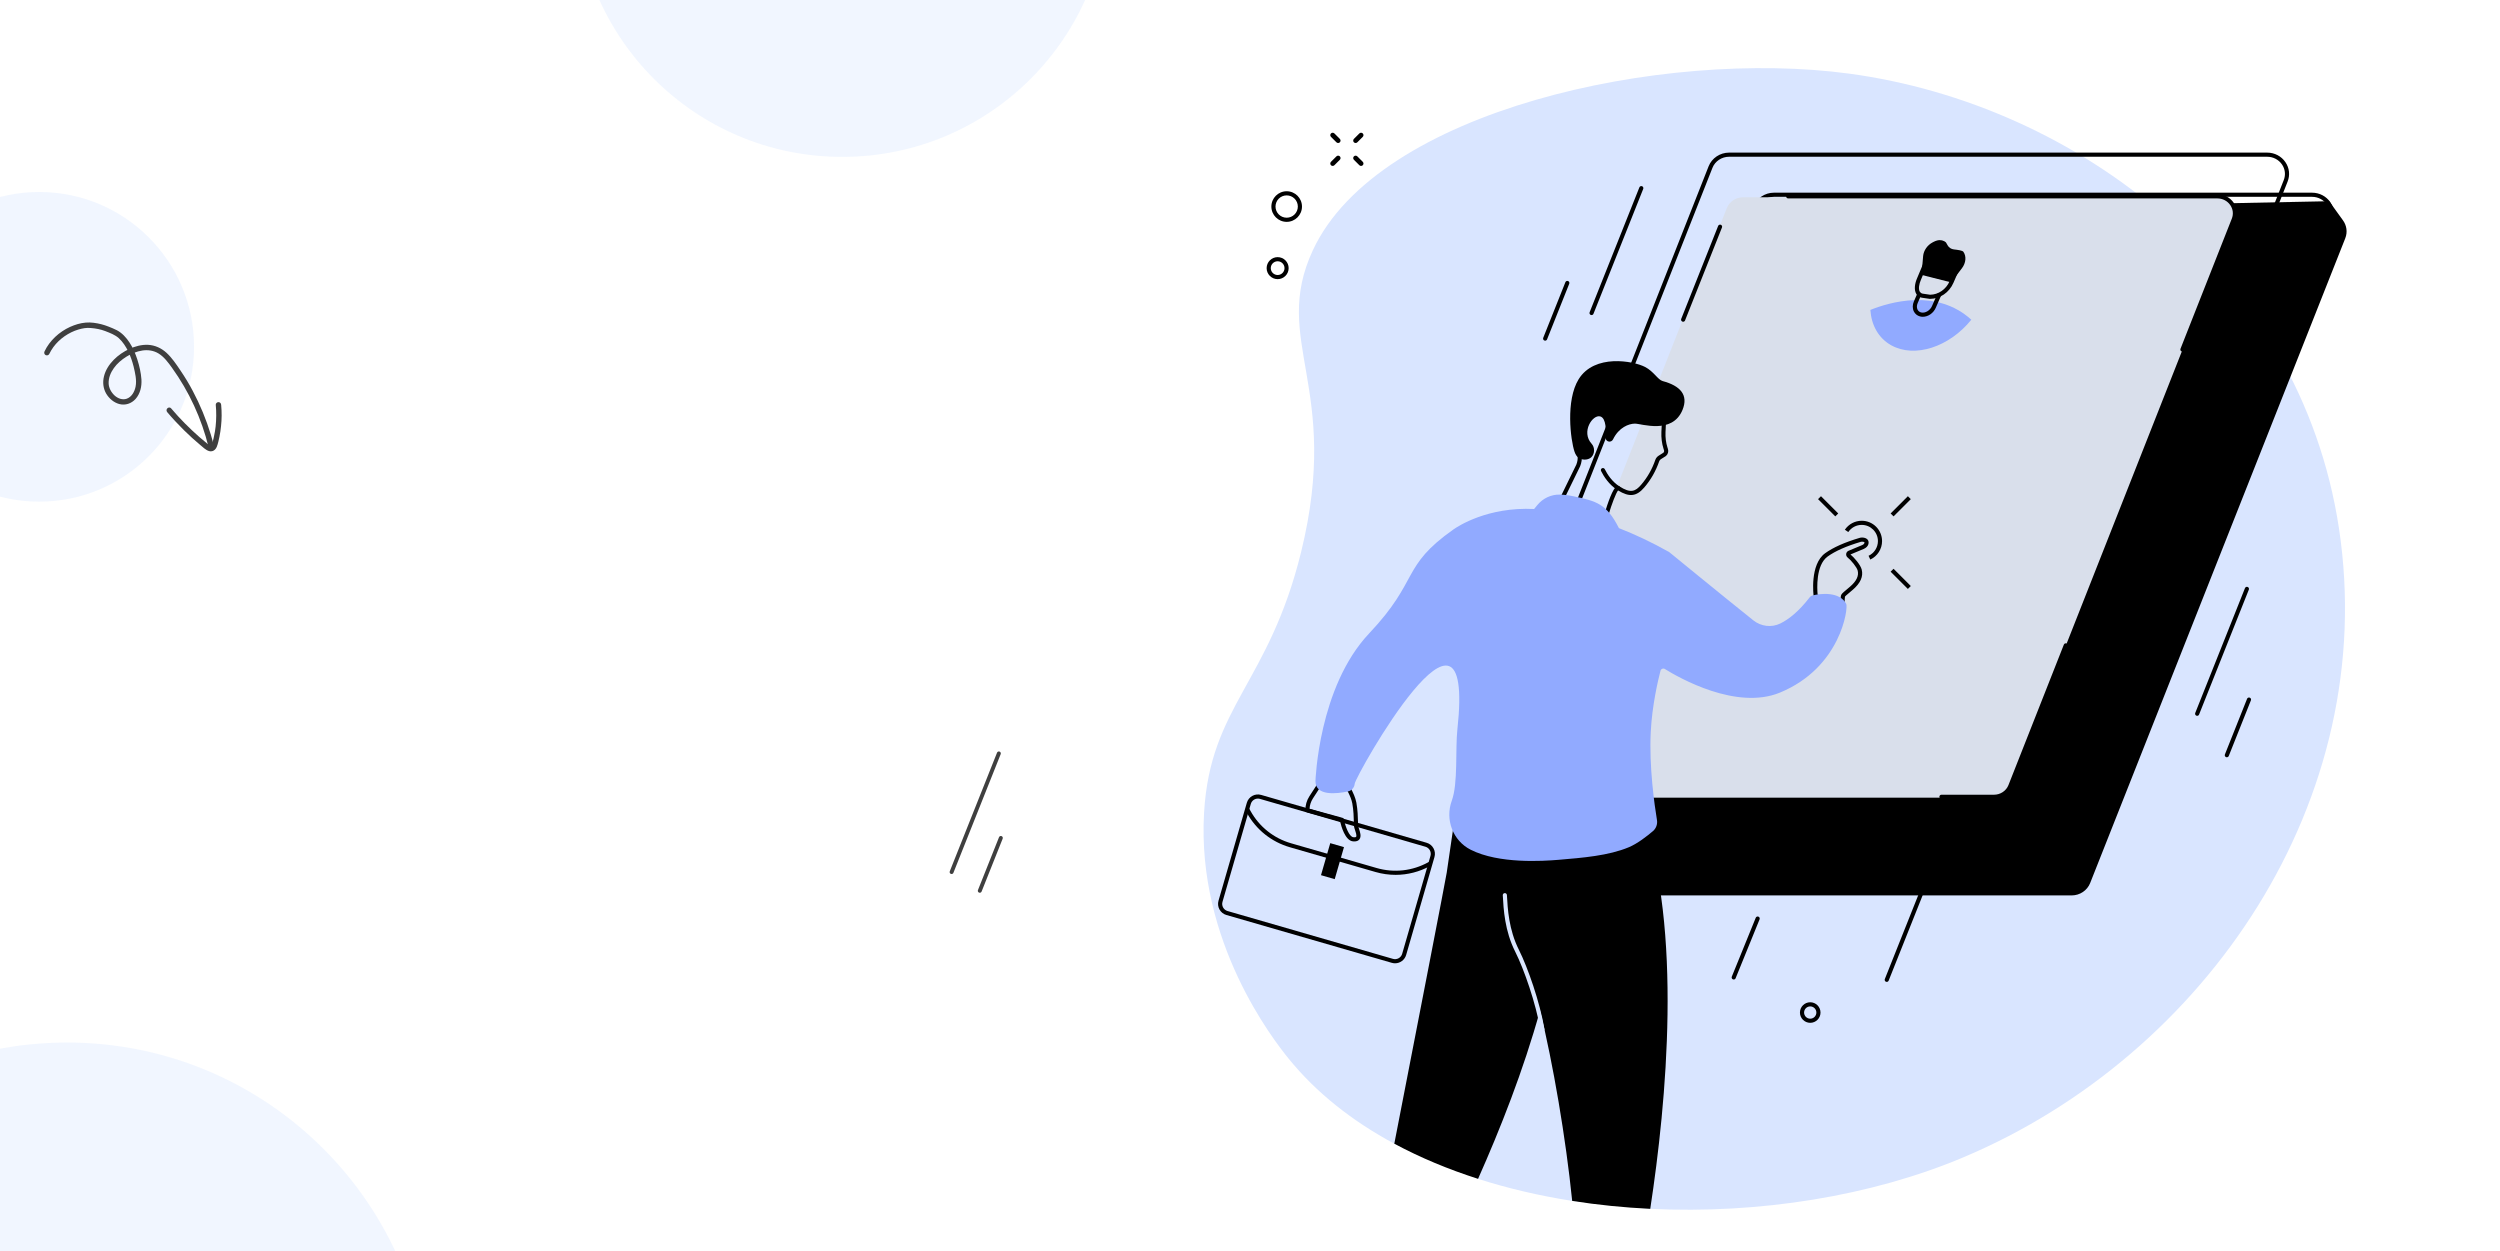 <svg width="1211" height="606" viewBox="0 0 1211 606" fill="none" xmlns="http://www.w3.org/2000/svg">
<g clip-path="url(#clip0_77_10746)">
<path d="M460.953 423.377C460.835 423.377 460.717 423.354 460.6 423.308C460.111 423.113 459.873 422.561 460.068 422.07L482.963 364.6C483.159 364.111 483.71 363.873 484.201 364.068C484.69 364.264 484.928 364.815 484.733 365.306L461.838 422.777C461.688 423.15 461.332 423.377 460.953 423.377Z" fill="#3F3F3F"/>
<path d="M474.607 432.454C474.489 432.454 474.371 432.431 474.253 432.385C473.765 432.19 473.527 431.636 473.722 431.147L483.923 405.543C484.118 405.055 484.67 404.817 485.161 405.012C485.649 405.207 485.888 405.759 485.692 406.25L475.491 431.854C475.342 432.227 474.983 432.454 474.607 432.454Z" fill="#3F3F3F"/>
<path d="M630.262 267.377C649.963 187.08 615.476 165.328 635.946 121.226C667.443 53.368 805.363 23.462 895.723 35.665C1006.4 50.611 1114.11 132.208 1132.95 255.622C1153.08 387.498 1068.56 510.945 951.291 560.514C906.418 579.481 852.023 588.116 799.38 585.561C792.226 585.214 784.455 582.849 777.395 582.084C771.862 581.485 767.009 582.571 761.564 581.715C745.832 579.245 730.524 575.692 715.968 571.039C709.244 568.889 704.844 562.261 698.471 559.637C691.235 556.656 682.083 557.608 675.392 554.007C655.14 543.11 637.603 529.365 624.103 512.672C617.091 504 579.589 456.246 583.251 393.651C586.284 341.921 614.645 331.027 630.262 267.377Z" fill="#D9E5FF"/>
<path d="M742.824 433.738H1003.51C1007.48 433.738 1011.04 431.356 1012.47 427.749L1136.04 115.44C1137.27 112.325 1136.67 109.096 1134.89 106.674C1133.19 104.346 1128.25 97.467 1128.25 97.467L866.404 102.768C862.431 102.768 858.872 105.15 857.448 108.757L729.248 422.584C729.248 422.584 733.308 427.742 735.301 430.198C737.027 432.323 739.7 433.738 742.824 433.738Z" fill="black"/>
<path d="M997.167 425.435H736.483C732.924 425.435 729.626 423.709 727.657 420.815C725.734 417.991 725.35 414.557 726.596 411.394L849.396 99.962C850.959 96.001 854.932 93.337 859.283 93.337H1119.97C1123.53 93.337 1126.83 95.064 1128.8 97.957C1130.72 100.781 1131.1 104.216 1129.86 107.379L1007.06 418.811C1005.49 422.775 1001.52 425.435 997.167 425.435ZM859.28 95.345C855.745 95.345 852.519 97.498 851.255 100.7L728.459 412.129C727.458 414.665 727.769 417.423 729.311 419.688C730.908 422.031 733.587 423.431 736.483 423.431H997.171C1000.71 423.431 1003.93 421.278 1005.19 418.076L1127.99 106.647C1128.99 104.11 1128.68 101.353 1127.14 99.088C1125.54 96.745 1122.86 95.345 1119.97 95.345H859.28Z" fill="black"/>
<path d="M975.428 406.021H714.741C711.182 406.021 707.883 404.295 705.915 401.401C703.992 398.577 703.608 395.142 704.853 391.98L827.653 80.55C829.216 76.59 833.189 73.926 837.54 73.926H1098.23C1101.79 73.926 1105.09 75.652 1107.05 78.546C1108.98 81.37 1109.36 84.805 1108.11 87.967L985.315 399.399C983.755 403.36 979.779 406.021 975.428 406.021ZM837.54 75.93C834.006 75.93 830.78 78.083 829.519 81.285L706.719 392.714C705.718 395.251 706.03 398.009 707.572 400.273C709.168 402.616 711.847 404.016 714.741 404.016H975.428C978.962 404.016 982.189 401.864 983.452 398.662L1106.25 87.233C1107.25 84.696 1106.94 81.938 1105.4 79.674C1103.8 77.33 1101.12 75.93 1098.22 75.93H837.54Z" fill="black"/>
<path d="M736.142 386.404H965.831C969.329 386.404 972.468 384.306 973.723 381.128L1081.92 106.728C1084.04 101.343 1079.96 95.562 1074.03 95.562H844.34C840.842 95.562 837.704 97.661 836.449 100.839L728.25 375.241C726.127 380.623 730.212 386.404 736.142 386.404Z" fill="#D9DFEB"/>
<path d="M965.934 386.96H940.436C939.883 386.96 939.435 386.513 939.435 385.959C939.435 385.406 939.883 384.959 940.436 384.959H965.934C969 384.959 971.797 383.093 972.891 380.317L999.731 312.25C999.934 311.736 1000.52 311.483 1001.03 311.685C1001.55 311.888 1001.8 312.471 1001.6 312.985L974.757 381.052C973.363 384.584 969.816 386.96 965.934 386.96Z" fill="black"/>
<path d="M815.308 155.853C815.184 155.853 815.06 155.829 814.939 155.78C814.425 155.575 814.174 154.994 814.377 154.48L832.267 109.441C832.47 108.927 833.053 108.676 833.567 108.878C834.081 109.084 834.332 109.665 834.13 110.179L816.239 155.218C816.082 155.611 815.707 155.853 815.308 155.853Z" fill="black"/>
<path d="M1057.16 170.324C1057.04 170.324 1056.92 170.299 1056.8 170.254C1056.28 170.052 1056.03 169.468 1056.23 168.954L1081.09 105.912C1081.96 103.714 1081.69 101.326 1080.35 99.363C1078.97 97.331 1076.64 96.116 1074.13 96.116H866.195C865.642 96.116 865.194 95.668 865.194 95.115C865.194 94.562 865.642 94.114 866.195 94.114H1074.13C1077.31 94.114 1080.25 95.656 1082.01 98.235C1083.72 100.757 1084.07 103.823 1082.96 106.647L1058.1 169.689C1057.94 170.082 1057.56 170.324 1057.16 170.324Z" fill="black"/>
<path d="M924.174 240.364L915.821 248.717L917.238 250.135L925.592 241.782L924.174 240.364Z" fill="black"/>
<path d="M917.237 275.513L915.82 276.931L924.173 285.284L925.59 283.866L917.237 275.513Z" fill="black"/>
<path d="M882.083 240.365L880.666 241.783L889.019 250.136L890.437 248.718L882.083 240.365Z" fill="black"/>
<path d="M905.97 271.045L905.127 269.228C907.887 267.946 909.668 265.149 909.668 262.107C909.668 257.781 906.149 254.258 901.819 254.258C899.206 254.258 896.775 255.552 895.312 257.72L893.652 256.598C895.49 253.88 898.544 252.257 901.822 252.257C907.255 252.257 911.673 256.677 911.673 262.107C911.673 265.926 909.432 269.437 905.97 271.045Z" fill="black"/>
<path d="M906.006 150.126C906.496 157.485 909.907 163.796 916.108 167.252C927.519 173.61 944.297 168.059 954.904 154.87C938.072 139.553 915.135 146.434 906.006 150.126Z" fill="#91AAFF"/>
<path d="M945.129 136.786L950.347 129.953C952.322 127.368 952.606 124.105 951.046 121.949C950.595 121.323 948.273 121.03 946.447 120.812C945.153 120.658 944.082 119.969 943.466 118.896L942.637 117.45C941.564 116.456 939.998 116.059 938.365 116.483C937.805 116.628 937.249 116.843 936.708 117.124L936.173 117.402C933.636 118.723 931.825 121.317 931.568 123.99L930.788 133.164L945.129 136.786Z" fill="black"/>
<path d="M931.414 153.452C930.957 153.452 930.503 153.398 930.062 153.28C928.717 152.929 927.646 152.058 927.048 150.831C926.358 149.409 926.373 147.65 927.09 146.002L928.735 142.222C928.955 141.714 929.545 141.482 930.053 141.702C930.561 141.923 930.794 142.513 930.573 143.021L928.928 146.8C928.444 147.913 928.417 149.059 928.85 149.954C929.191 150.658 929.787 151.139 930.567 151.342C932.496 151.843 934.915 150.441 935.855 148.282L938.316 142.628C938.537 142.12 939.127 141.887 939.635 142.108C940.143 142.328 940.375 142.918 940.155 143.426L937.694 149.08C936.542 151.726 933.956 153.452 931.414 153.452Z" fill="black"/>
<path d="M934.866 144.771C934.818 144.771 934.77 144.768 934.721 144.762L931.61 144.309C929.705 144.154 928.735 143.175 928.254 142.377C927.005 140.302 927.61 137.143 928.596 134.878L933.107 124.099C933.267 123.715 933.66 123.47 934.062 123.485L942.58 123.742C945.029 123.515 946.985 124.226 948.098 125.753C949.307 127.413 949.365 129.829 948.252 132.381L946.235 137.019C944.191 141.717 939.728 144.759 934.866 144.771ZM934.691 125.508L930.44 135.664C929.624 137.536 929.167 140.009 929.971 141.339C930.325 141.926 930.924 142.243 931.798 142.31C931.822 142.313 931.843 142.313 931.867 142.319L934.936 142.767C938.973 142.727 942.679 140.163 944.397 136.22L946.417 131.582C947.236 129.699 947.26 128.002 946.48 126.932C945.785 125.977 944.485 125.565 942.713 125.744C942.67 125.747 942.628 125.75 942.583 125.747L934.691 125.508Z" fill="black"/>
<path d="M763.021 393.005C764.708 379.314 763.741 381.412 763.741 381.412L706.338 384.793C706.338 384.793 701.107 420.362 700.781 422.793C700.506 424.843 686.491 497.076 675.404 553.998C687.985 560.768 701.612 566.437 715.974 571.03C726.59 547.201 737.992 518.396 745.992 489.46C752.29 515.024 758.486 551.31 761.567 581.719C773.963 583.666 786.62 584.942 799.383 585.561C807.326 533.571 815.087 450.138 795.358 394.371L763.021 393.005Z" fill="black"/>
<path d="M747.144 499.662C746.664 499.662 746.24 499.317 746.159 498.827C743.982 485.989 738.249 469.51 733.965 460.993C728.876 450.876 728.316 440.52 727.948 433.669C727.917 433.116 728.341 432.644 728.894 432.614C729.438 432.586 729.919 433.007 729.949 433.56C730.309 440.245 730.853 450.347 735.754 460.092C740.105 468.739 745.923 485.469 748.133 498.491C748.227 499.036 747.858 499.556 747.314 499.646C747.256 499.655 747.202 499.662 747.144 499.662Z" fill="#D9E5FF"/>
<path d="M770.834 254.851C770.302 254.851 769.74 254.824 769.141 254.769C765.525 254.449 760.454 253.079 758.035 250.273L757.056 249.284C754.936 247.15 754.395 243.893 755.701 241.187L763.517 225.171C763.544 225.117 763.568 225.059 763.593 225.005C764.134 223.659 764.342 222.19 764.2 220.757C763.378 212.439 762.909 192.459 776.249 186.548C787.576 181.532 797.59 186.001 806.016 199.834L806.277 200.26C807.123 201.636 807.038 204.502 806.836 208.103C806.815 208.505 806.794 208.88 806.778 209.219C806.657 211.898 806.975 214.447 807.725 216.799L807.955 217.513C808.342 218.728 807.964 220.046 806.99 220.872C806.954 220.902 806.918 220.929 806.875 220.956L804.514 222.444C804.148 222.674 803.87 223.018 803.734 223.408C802.071 228.201 799.709 232.349 796.519 236.089C792.743 240.513 789.266 240.933 783.799 237.559C782.756 238.811 780.679 244.341 779.222 249.172C778.708 251.083 777.924 252.601 775.802 253.714C774.323 254.488 772.775 254.851 770.834 254.851ZM784.966 186.581C782.554 186.581 779.923 187.116 777.066 188.38C764.92 193.759 765.419 212.675 766.199 220.557C766.371 222.311 766.114 224.107 765.455 225.752C765.413 225.855 765.37 225.951 765.322 226.051L757.509 242.061C756.572 244.002 756.962 246.339 758.483 247.872L759.49 248.885C759.508 248.903 759.523 248.921 759.541 248.94C761.428 251.153 765.815 252.459 769.322 252.771C771.726 252.982 773.338 252.743 774.88 251.936C776.228 251.231 776.818 250.424 777.302 248.619C778.689 244.014 781.299 236.228 783.264 235.5C783.687 235.343 784.123 235.388 784.495 235.624C789.886 239.068 792.178 238.097 795.002 234.786C798.028 231.24 800.269 227.303 801.847 222.749C802.131 221.93 802.703 221.219 803.452 220.745L805.744 219.299C806.065 218.997 806.186 218.541 806.05 218.117L805.82 217.401C804.998 214.821 804.65 212.037 804.783 209.119C804.798 208.774 804.819 208.39 804.843 207.982C804.955 205.981 805.161 202.252 804.577 201.3L804.311 200.865C801.935 196.976 795.6 186.581 784.966 186.581Z" fill="black"/>
<path d="M796.837 177.738C801.118 179.942 803.044 183.963 805.397 184.592C813.932 186.878 817.981 191.316 815.009 198.555C810.059 210.604 795.074 205.174 791.948 205.204C789.024 205.231 784.186 206.991 781.341 212.853C780.975 213.609 780.141 214.03 779.318 213.9C778.357 213.748 777.67 212.893 777.746 211.916C777.994 208.835 778.118 202.597 775.191 201.724C771.517 200.626 765.73 209.171 770.988 214.964C772.603 216.742 772.57 219.78 770.819 221.489C769.676 222.604 767.242 223.109 765.141 222.06C763.859 221.422 763.148 220.137 762.689 218.783C760.793 213.186 758.335 193.977 764.693 183.703C772.352 171.328 791.137 174.802 796.837 177.738Z" fill="black"/>
<path d="M783.893 237.435C783.709 237.435 783.521 237.384 783.352 237.278C779.4 234.744 776.936 230.922 775.563 228.162C775.318 227.666 775.518 227.064 776.013 226.819C776.506 226.571 777.111 226.774 777.356 227.27C778.614 229.804 780.866 233.305 784.431 235.591C784.897 235.89 785.033 236.51 784.734 236.975C784.546 237.275 784.223 237.435 783.893 237.435Z" fill="black"/>
<path d="M675.767 466.622C675.256 466.622 674.733 466.55 674.219 466.402L594.063 443.223C592.63 442.809 591.445 441.862 590.722 440.553C590.003 439.247 589.833 437.738 590.248 436.305L603.966 388.865C604.821 385.908 607.923 384.193 610.884 385.052L691.039 408.231C692.472 408.645 693.657 409.592 694.38 410.901C695.099 412.207 695.269 413.716 694.854 415.149L681.136 462.589C680.426 465.029 678.188 466.622 675.767 466.622ZM609.329 386.836C607.775 386.836 606.339 387.858 605.889 389.424L592.171 436.864C591.904 437.783 592.013 438.751 592.476 439.588C592.939 440.426 593.697 441.034 594.617 441.3L674.772 464.479C676.668 465.026 678.657 463.931 679.207 462.033L692.925 414.593C693.191 413.673 693.083 412.706 692.62 411.868C692.157 411.031 691.399 410.423 690.479 410.157L610.324 386.981C609.995 386.881 609.659 386.836 609.329 386.836Z" fill="black"/>
<path d="M676.033 423.781C672.773 423.781 669.496 423.322 666.276 422.391L624.849 410.414C615.909 407.829 608.501 401.921 603.993 393.781L603.491 392.871C603.222 392.388 603.397 391.777 603.881 391.511C604.365 391.242 604.975 391.417 605.241 391.901L605.743 392.811C609.995 400.485 616.979 406.051 625.406 408.488L666.832 420.465C675.286 422.908 684.184 421.913 691.888 417.665C692.375 417.399 692.983 417.574 693.249 418.058C693.515 418.542 693.34 419.152 692.856 419.418C687.619 422.312 681.856 423.781 676.033 423.781Z" fill="black"/>
<path d="M651.023 410.345L644.375 408.423L639.889 423.935L646.537 425.858L651.023 410.345Z" fill="black"/>
<path d="M892.488 293.381C892.4 293.381 892.313 293.369 892.225 293.344L879.278 289.816C878.888 289.71 878.601 289.38 878.549 288.981C878.465 288.349 876.566 273.425 884.134 267.958C887.98 265.18 893.601 262.682 900.836 260.538C902.106 260.161 904.31 260.414 904.963 261.857C905.341 262.737 905.378 264.684 902.871 265.866L896.367 268.581C898.024 269.915 901.229 273.558 901.81 275.88C902.656 279.26 901.229 282.478 897.447 285.719C896.721 286.342 896.116 286.847 895.62 287.267C894.571 288.15 893.74 288.845 893.697 289.051C893.607 289.48 893.525 291.267 893.495 292.401C893.486 292.709 893.338 292.997 893.09 293.178C892.911 293.314 892.7 293.381 892.488 293.381ZM880.463 288.065L891.53 291.08C891.569 290.188 891.632 289.105 891.729 288.646C891.914 287.76 892.521 287.252 894.323 285.737C894.816 285.323 895.415 284.821 896.134 284.201C899.282 281.504 900.5 278.943 899.856 276.37C899.463 274.804 896.712 271.39 895.019 270.081C894.487 269.667 894.211 269.023 894.284 268.351C894.357 267.68 894.768 267.109 895.379 266.821L902.049 264.037C903.412 263.393 903.125 262.673 903.122 262.664C902.983 262.477 902.009 262.277 901.399 262.458C894.381 264.539 888.966 266.936 885.301 269.582C879.523 273.761 880.194 285.202 880.463 288.065Z" fill="black"/>
<path d="M656.047 407.59C655.817 407.59 655.575 407.575 655.321 407.548C651.554 407.116 649.673 400.173 649.159 397.918L633.061 393.476C632.632 393.358 632.333 392.971 632.327 392.527C632.284 390.093 632.962 387.728 634.286 385.687L638.208 379.64C638.377 379.38 638.655 379.214 638.967 379.187L651.378 378.156C651.732 378.125 652.071 378.286 652.276 378.573C652.434 378.794 656.134 384.022 657.026 388.799C657.673 392.258 657.764 396.028 657.819 398.281C657.84 399.097 657.855 399.741 657.888 400.104C657.906 400.316 658.094 400.857 658.257 401.335C658.816 402.976 659.584 405.226 658.466 406.617C657.943 407.267 657.132 407.59 656.047 407.59ZM634.343 391.75L650.275 396.146C650.641 396.246 650.919 396.545 650.991 396.917C651.675 400.367 653.537 405.326 655.545 405.555C656.234 405.634 656.739 405.562 656.899 405.362C657.326 404.833 656.67 402.907 656.355 401.985C656.116 401.289 655.929 400.739 655.89 400.288C655.85 399.856 655.835 399.185 655.814 398.329C655.757 395.995 655.672 392.466 655.055 389.165C654.387 385.588 651.856 381.548 650.961 380.2L639.623 381.14L635.967 386.773C634.997 388.276 634.443 389.981 634.343 391.75Z" fill="black"/>
<path d="M894.332 292.597C891.303 286.438 881.7 287.4 877.742 288.515C877.331 288.63 876.974 288.887 876.714 289.223C871.293 296.262 866.464 300.002 862.406 302.004C858.143 304.108 853.03 303.467 849.314 300.495C834.133 288.358 808.526 267.408 808.526 267.408C799.948 262.591 791.836 258.794 784.213 255.833C778.19 243.945 773.304 242.735 762.159 240.389C759.644 239.86 757.479 239.627 755.653 239.579C751.411 239.464 747.368 241.369 744.683 244.655L743.129 246.557C720.667 245.466 706.335 254.854 704.07 256.447C678.418 274.507 687.81 280.781 663.231 306.805C638.652 332.829 637.207 378.367 637.207 378.367C637.201 385.733 647.538 384.52 652.902 383.395C654.716 383.014 656.059 381.494 656.219 379.646C656.552 375.818 714.837 272.2 705.954 353.362C704.905 362.95 706.359 379.368 703.236 387.891C699.907 396.974 703.759 407.242 712.391 411.608C726.076 418.529 747.365 417.136 754.991 416.492C766.598 415.509 779.188 414.523 789.024 410.393C793.242 408.621 797.904 404.966 800.683 402.592C802.228 401.274 802.963 399.242 802.633 397.237C801.442 389.999 798.772 371.413 799.628 354.505C800.284 341.57 803.171 329.415 804.348 324.895C804.586 323.982 805.636 323.559 806.437 324.055C813.306 328.324 841.132 344.192 862.219 335.49C891.732 323.317 895.321 294.608 894.332 292.597Z" fill="#91AAFF"/>
<path d="M876.874 495.456C874.129 495.456 871.894 493.221 871.894 490.476C871.894 487.731 874.129 485.496 876.874 485.496C879.62 485.496 881.854 487.731 881.854 490.476C881.854 493.221 879.62 495.456 876.874 495.456ZM876.874 487.501C875.232 487.501 873.899 488.834 873.899 490.476C873.899 492.118 875.235 493.451 876.874 493.451C878.516 493.451 879.849 492.118 879.849 490.476C879.849 488.837 878.516 487.501 876.874 487.501Z" fill="black"/>
<path d="M623.265 107.469C619.177 107.469 615.851 104.143 615.851 100.055C615.851 95.968 619.177 92.642 623.265 92.642C627.353 92.642 630.679 95.968 630.679 100.055C630.679 104.143 627.353 107.469 623.265 107.469ZM623.265 94.643C620.281 94.643 617.856 97.071 617.856 100.052C617.856 103.037 620.284 105.462 623.265 105.462C626.249 105.462 628.674 103.034 628.674 100.052C628.674 97.071 626.249 94.643 623.265 94.643Z" fill="black"/>
<path d="M618.89 135.217C615.951 135.217 613.556 132.825 613.556 129.886C613.556 126.947 615.948 124.556 618.89 124.556C621.829 124.556 624.221 126.947 624.221 129.886C624.221 132.825 621.829 135.217 618.89 135.217ZM618.89 126.557C617.055 126.557 615.561 128.051 615.561 129.886C615.561 131.721 617.055 133.215 618.89 133.215C620.725 133.215 622.219 131.721 622.219 129.886C622.219 128.051 620.725 126.557 618.89 126.557Z" fill="black"/>
<path d="M1064.3 346.747C1064.18 346.747 1064.06 346.723 1063.93 346.674C1063.42 346.469 1063.17 345.888 1063.37 345.371L1087.47 284.881C1087.68 284.367 1088.26 284.116 1088.77 284.322C1089.29 284.527 1089.54 285.108 1089.33 285.625L1065.23 346.115C1065.08 346.508 1064.7 346.747 1064.3 346.747Z" fill="black"/>
<path d="M770.949 152.63C770.825 152.63 770.701 152.605 770.577 152.557C770.063 152.352 769.812 151.771 770.018 151.254L794.116 90.764C794.321 90.25 794.905 89.999 795.419 90.205C795.933 90.41 796.184 90.991 795.978 91.508L771.88 151.998C771.723 152.391 771.348 152.63 770.949 152.63Z" fill="black"/>
<path d="M1078.67 366.826C1078.55 366.826 1078.43 366.802 1078.3 366.754C1077.79 366.548 1077.54 365.965 1077.74 365.451L1088.48 338.501C1088.69 337.987 1089.27 337.736 1089.78 337.942C1090.3 338.148 1090.55 338.728 1090.34 339.245L1079.61 366.194C1079.45 366.587 1079.07 366.826 1078.67 366.826Z" fill="black"/>
<path d="M748.469 165.02C748.345 165.02 748.221 164.996 748.097 164.948C747.583 164.742 747.332 164.162 747.537 163.645L758.274 136.695C758.48 136.181 759.063 135.93 759.577 136.136C760.091 136.342 760.342 136.922 760.137 137.439L749.4 164.388C749.243 164.781 748.868 165.02 748.469 165.02Z" fill="black"/>
<path d="M913.937 475.633C913.813 475.633 913.689 475.609 913.565 475.56C913.051 475.355 912.8 474.771 913.006 474.257L937.104 413.767C937.31 413.253 937.89 413.002 938.407 413.208C938.921 413.413 939.172 413.994 938.966 414.511L914.869 475.001C914.711 475.394 914.336 475.633 913.937 475.633Z" fill="black"/>
<path d="M839.808 474.478C839.681 474.478 839.554 474.454 839.43 474.402C838.916 474.194 838.671 473.61 838.88 473.096L850.481 444.569C850.69 444.055 851.273 443.81 851.787 444.018C852.301 444.227 852.546 444.81 852.338 445.324L840.736 473.852C840.579 474.242 840.204 474.478 839.808 474.478Z" fill="black"/>
<path d="M656.658 69.272C656.358 69.272 656.059 69.158 655.832 68.931C655.376 68.474 655.376 67.734 655.832 67.277L658.472 64.637C658.928 64.181 659.669 64.181 660.126 64.637C660.582 65.094 660.582 65.835 660.126 66.291L657.486 68.931C657.256 69.158 656.957 69.272 656.658 69.272Z" fill="black"/>
<path d="M645.552 80.378C645.253 80.378 644.953 80.263 644.726 80.036C644.27 79.58 644.27 78.839 644.726 78.382L647.366 75.743C647.823 75.286 648.563 75.286 649.02 75.743C649.477 76.199 649.477 76.94 649.02 77.397L646.38 80.036C646.148 80.266 645.848 80.378 645.552 80.378Z" fill="black"/>
<path d="M659.297 80.378C658.998 80.378 658.698 80.263 658.472 80.036L655.832 77.397C655.376 76.94 655.376 76.199 655.832 75.743C656.289 75.286 657.029 75.286 657.486 75.743L660.126 78.382C660.582 78.839 660.582 79.58 660.126 80.036C659.896 80.266 659.596 80.378 659.297 80.378Z" fill="black"/>
<path d="M648.191 69.272C647.892 69.272 647.593 69.158 647.366 68.931L644.726 66.291C644.27 65.835 644.27 65.094 644.726 64.637C645.183 64.181 645.924 64.181 646.38 64.637L649.02 67.277C649.477 67.734 649.477 68.474 649.02 68.931C648.787 69.158 648.488 69.272 648.191 69.272Z" fill="black"/>
<circle opacity="0.25" cx="408" cy="-53" r="129" fill="#CADDFF"/>
<circle opacity="0.25" cx="19" cy="168" r="75" fill="#CADDFF"/>
<path d="M21.583 170.193C24.083 164.931 28.716 160.738 33.942 158.354C36.367 157.267 38.873 156.486 41.529 156.266C44.02 156.036 46.689 156.469 49.131 157.072C50.295 157.361 51.435 157.766 52.525 158.185C53.923 158.74 55.32 159.295 56.644 159.979C59.177 161.323 61.191 163.571 62.749 165.941C64.399 168.451 65.584 171.249 66.501 174.065C67.5 177.186 68.287 180.529 68.513 183.803C68.715 187.193 67.964 190.674 65.669 193.256C63.661 195.489 60.675 196.508 57.746 195.708C55.11 194.993 52.846 193.03 51.467 190.721C49.969 188.17 49.66 185.192 50.358 182.326C51.839 176.299 57.238 171.518 62.653 169.028C65.456 167.731 68.597 166.889 71.731 167.033C75.096 167.225 78.125 168.6 80.636 170.879C83.304 173.335 85.385 176.439 87.374 179.405C89.533 182.598 91.554 185.883 93.335 189.287C96.934 196.031 99.879 203.168 102.113 210.496C102.656 212.318 103.134 214.103 103.576 215.953C103.962 217.599 101.429 218.278 101.042 216.632C97.656 202.78 91.585 189.647 83.277 178.098C81.461 175.578 79.489 172.881 76.824 171.244C74.481 169.795 71.711 169.389 69.045 169.775C66.227 170.203 63.535 171.306 61.17 172.815C58.892 174.245 56.723 176.084 55.148 178.31C53.609 180.471 52.548 182.997 52.623 185.71C52.676 187.937 53.913 190.12 55.571 191.644C57.201 193.066 59.302 193.815 61.302 193.17C63.794 192.338 65.21 189.717 65.686 187.239C66.303 184.067 65.438 180.636 64.719 177.549C64.1 175.036 63.214 172.54 62.089 170.163C60.926 167.851 59.51 165.607 57.568 163.831C55.704 162.144 53.244 161.272 50.935 160.36C48.756 159.523 46.469 159.097 44.136 158.902C41.955 158.667 40.039 159.016 37.925 159.637C33.254 161.053 28.803 164.104 25.86 168.118C25.065 169.205 24.436 170.303 23.834 171.503C23.515 172.135 22.64 172.315 22.061 171.978C21.418 171.604 21.263 170.826 21.583 170.193Z" fill="#3F3F3F"/>
<path d="M82.863 197.78C87.079 202.773 91.683 207.388 96.587 211.705C97.79 212.749 99.057 213.831 100.297 214.811C100.775 215.175 101.294 215.692 101.896 215.913C102.319 216.073 102.393 215.944 102.551 215.519C102.82 214.9 102.973 214.258 103.127 213.615C103.355 212.843 103.518 212.034 103.681 211.225C104.036 209.709 104.275 208.169 104.449 206.592C104.818 203.104 104.842 199.544 104.511 196.079C104.435 195.389 105.187 194.75 105.849 194.791C106.614 194.805 107.095 195.387 107.135 196.142C107.452 199.555 107.451 202.999 107.069 206.436C106.885 208.18 106.649 209.938 106.286 211.621C105.945 213.188 105.632 214.857 105.048 216.326C104.404 217.974 102.997 219.007 101.231 218.496C99.63 217.996 98.281 216.608 97.027 215.578C94.299 213.302 91.645 210.897 89.13 208.401C86.316 205.601 83.59 202.724 81.039 199.69C80.571 199.159 80.518 198.354 81.031 197.834C81.479 197.276 82.445 197.236 82.863 197.78Z" fill="#3F3F3F"/>
<circle opacity="0.25" cx="32.5" cy="680.5" r="175.5" fill="#CADDFF"/>
</g>
<defs>
<clipPath id="clip0_77_10746">
<rect width="1211" height="606" fill="white"/>
</clipPath>
</defs>
</svg>
